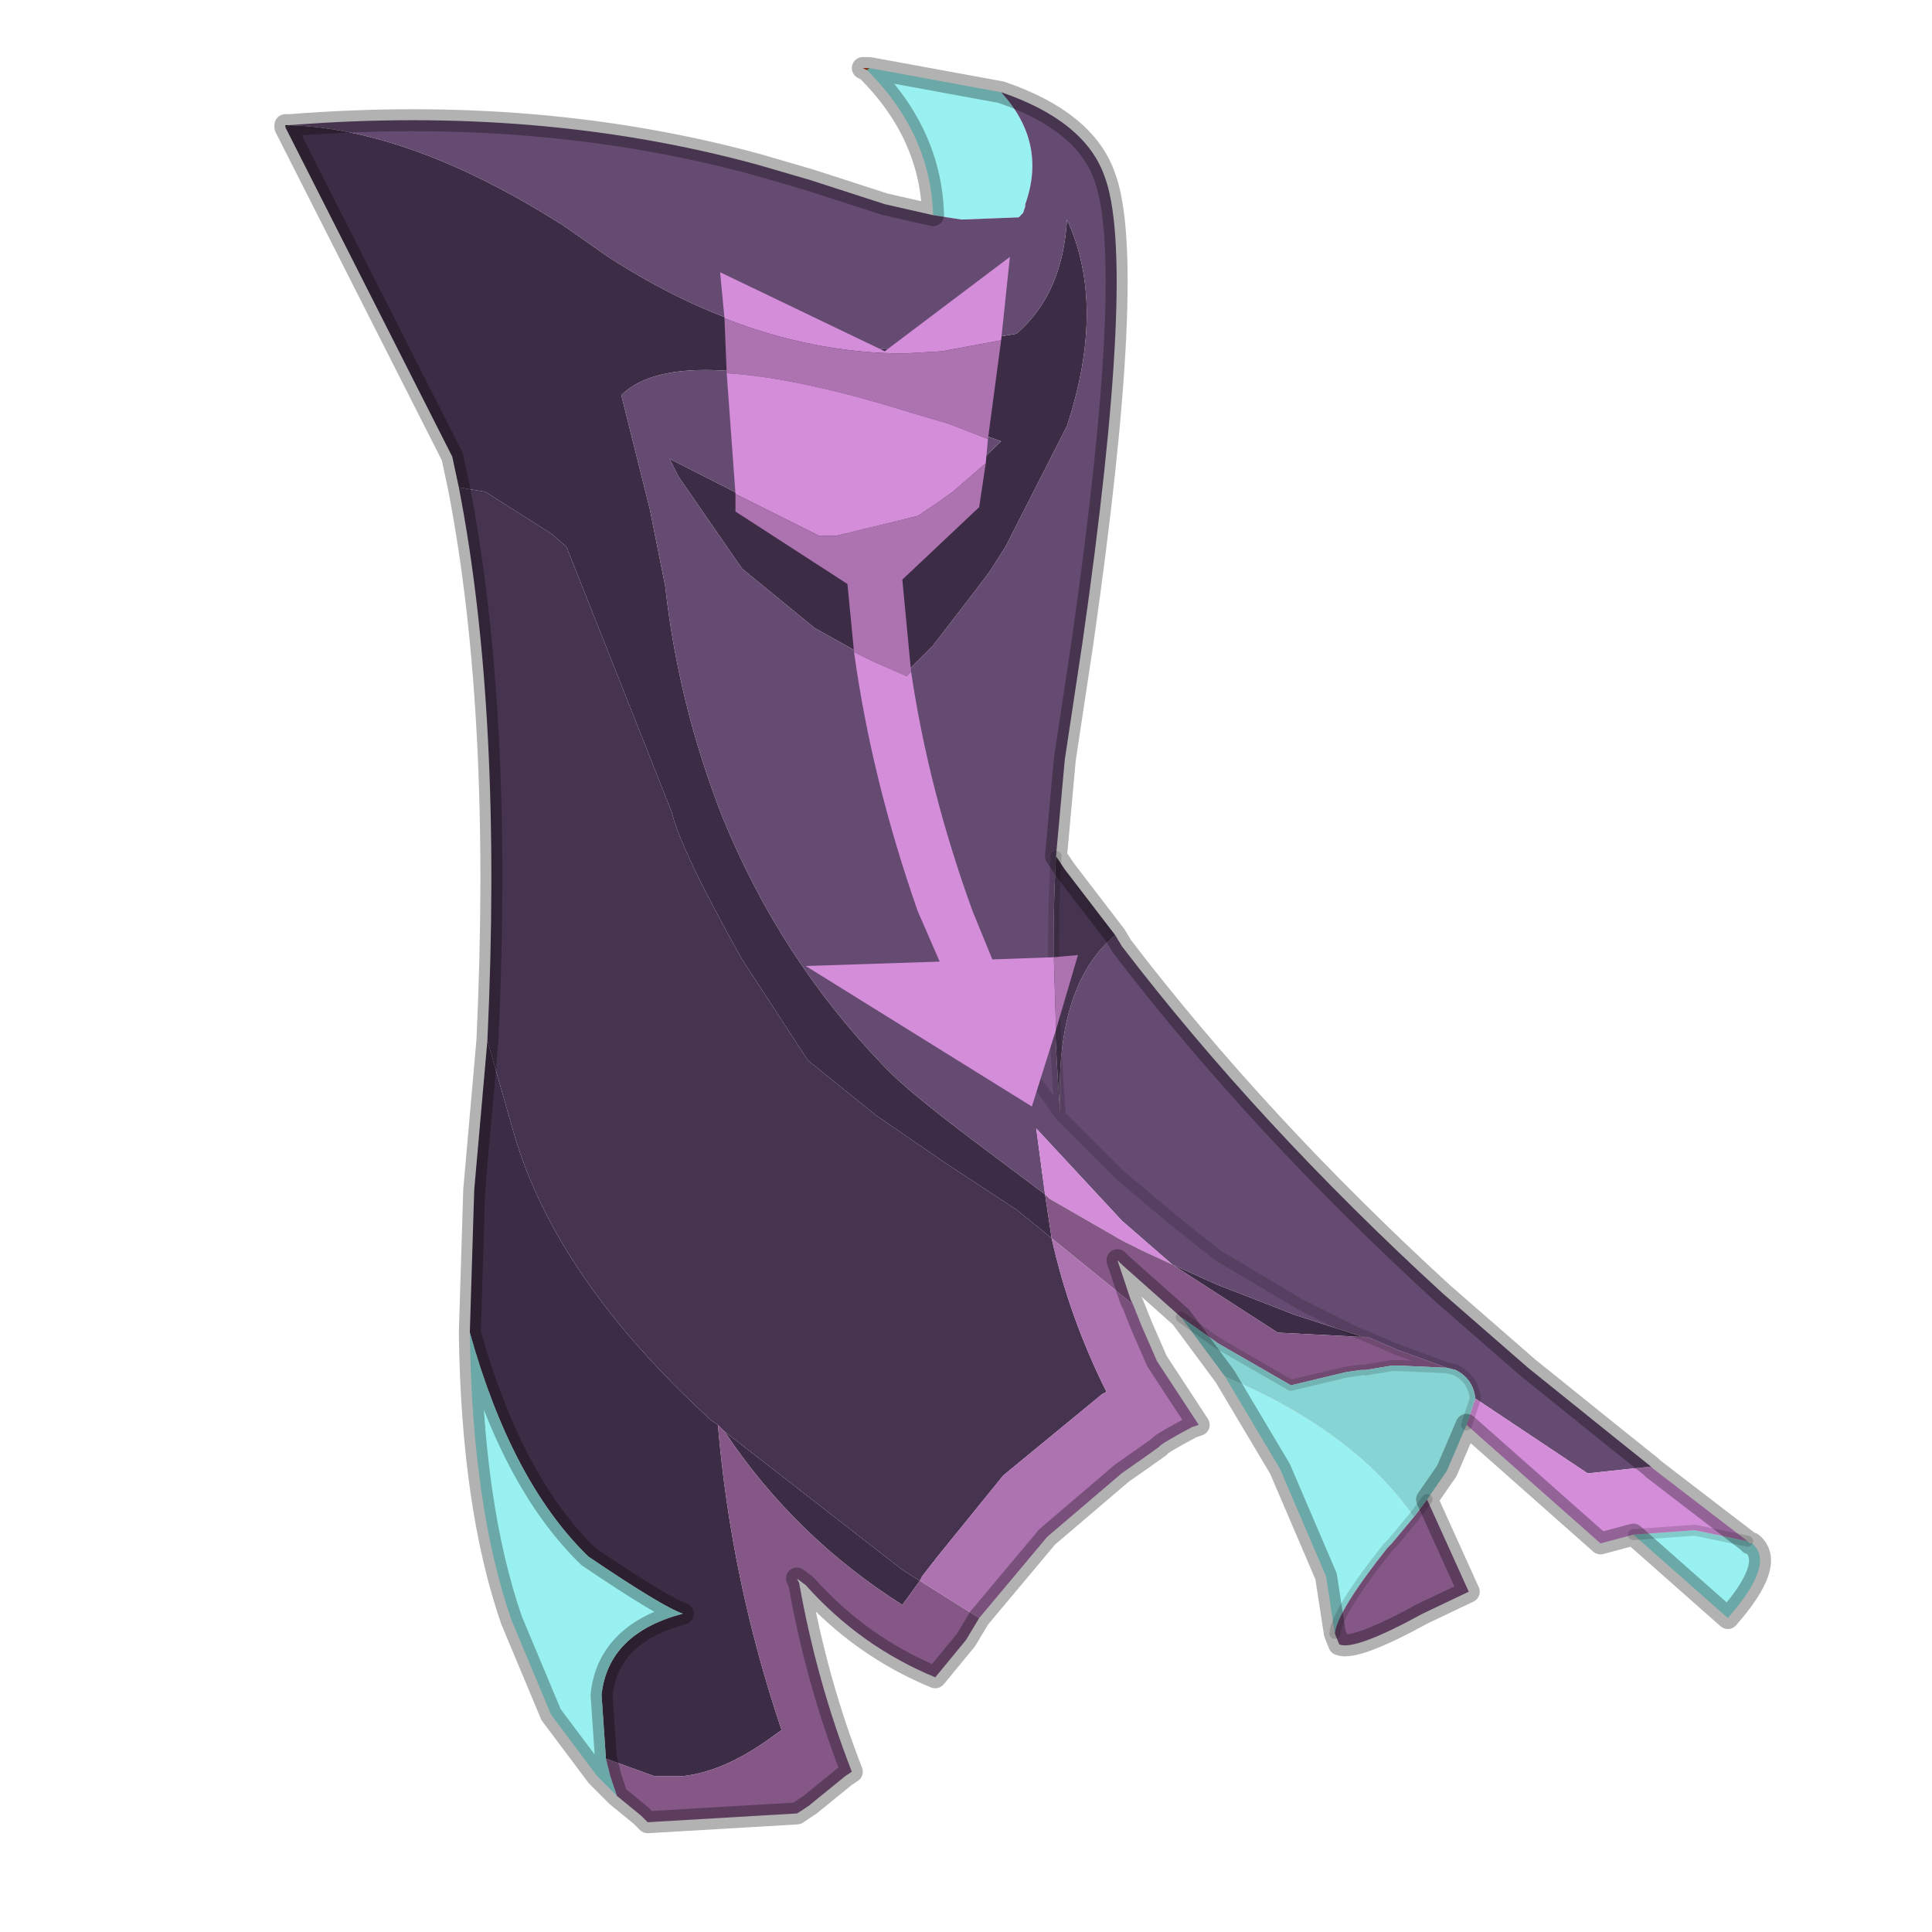 <?xml version="1.0" encoding="UTF-8" standalone="no"?>
<svg xmlns:xlink="http://www.w3.org/1999/xlink" height="440.0px" width="440.0px" xmlns="http://www.w3.org/2000/svg">
  <g transform="matrix(10.0, 0.0, 0.0, 10.0, 0.0, 0.0)">
    <use height="44.0" transform="matrix(1.0, 0.0, 0.0, 1.0, 0.0, 0.0)" width="44.0" xlink:href="#shape0"/>
  </g>
  <defs>
    <g id="shape0" transform="matrix(1.0, 0.0, 0.0, 1.0, 0.0, 0.0)">
      <path d="M44.0 44.0 L0.0 44.0 0.0 0.0 44.0 0.0 44.0 44.0" fill="#43adca" fill-opacity="0.0" fill-rule="evenodd" stroke="none"/>
      <path d="M6.5 2.9 L6.6 2.85 6.5 2.9" fill="#994613" fill-rule="evenodd" stroke="none"/>
      <path d="M6.5 2.9 L6.5 2.85 6.6 2.85 6.5 2.9" fill="#211e19" fill-rule="evenodd" stroke="none"/>
      <path d="M18.45 41.1 L18.4 41.1 18.15 41.3 18.45 41.1 M10.7 30.35 L10.8 27.1 11.1 23.7 11.7 25.8 Q12.65 29.1 16.2 32.35 L16.35 32.45 Q16.65 36.0 17.8 39.4 L17.45 39.65 Q16.45 40.35 15.55 40.45 L14.9 40.45 13.8 40.05 13.7 38.6 Q13.85 37.2 15.55 36.75 15.1 36.6 13.4 35.45 11.65 33.75 10.7 30.35 M10.45 11.1 L10.3 10.4 6.5 2.9 6.6 2.85 Q9.4 2.95 12.85 5.15 L13.85 5.85 Q17.25 8.05 20.55 7.95 L21.4 7.9 23.15 7.6 Q24.2 6.7 24.3 5.0 25.2 6.95 24.3 9.7 L22.9 12.45 22.55 13.0 22.25 13.4 21.25 14.7 20.6 15.35 19.8 15.0 18.55 14.3 16.9 12.95 15.45 10.85 15.25 10.45 18.6 12.15 19.0 12.15 Q20.0 12.15 20.9 11.65 L21.3 11.4 21.65 11.15 22.8 10.05 21.55 9.6 20.7 9.35 Q15.45 7.7 14.15 9.0 L14.8 11.6 15.15 13.35 Q15.45 16.05 16.45 18.6 17.75 21.8 20.1 24.25 20.6 24.8 22.2 26.0 L23.8 27.2 23.95 28.2 23.15 27.55 21.55 26.5 19.95 25.4 18.4 24.15 16.9 21.85 Q15.5 19.35 15.3 18.5 L12.9 12.45 12.55 12.15 11.05 11.2 10.45 11.1 M26.7 28.8 L27.7 29.25 29.5 29.95 31.05 30.45 29.1 30.35 26.7 28.8 M16.5 32.6 L20.55 35.75 20.95 36.0 20.55 36.55 Q18.1 35.0 16.5 32.6" fill="#3d2c45" fill-rule="evenodd" stroke="none"/>
      <path d="M21.25 4.9 Q21.2 3.05 19.75 1.6 L19.8 1.55 22.8 2.1 Q23.85 3.25 23.35 4.65 L23.35 4.7 23.3 4.85 23.2 4.95 21.9 5.0 21.25 4.9 M39.8 35.1 L39.85 35.15 39.9 35.15 Q40.45 35.6 39.35 36.85 L37.2 34.95 38.6 34.85 39.8 35.1 M30.4 37.2 L30.2 35.9 29.15 33.45 27.9 31.35 Q30.85 32.6 32.2 34.55 L31.7 35.15 31.6 35.25 Q30.45 36.7 30.4 37.2 M14.05 40.9 L13.6 40.45 12.55 39.05 11.65 36.9 Q10.75 34.3 10.7 30.35 11.65 33.75 13.4 35.45 15.1 36.6 15.55 36.75 13.85 37.2 13.7 38.6 L13.8 40.05 13.9 40.45 14.05 40.9" fill="#99f0f0" fill-rule="evenodd" stroke="none"/>
      <path d="M6.6 2.85 Q12.3 2.4 17.25 3.75 L18.45 4.1 20.15 4.65 21.25 4.9 21.9 5.0 23.2 4.95 23.3 4.85 23.35 4.7 23.35 4.65 Q23.85 3.25 22.8 2.1 24.7 2.75 25.15 4.0 25.9 5.95 24.65 14.65 L24.25 17.3 24.05 19.5 Q23.9 22.2 24.15 25.4 24.0 22.45 25.4 21.3 L25.55 21.55 Q28.65 25.6 32.85 29.45 L34.8 31.15 36.85 32.8 37.6 33.4 36.2 33.55 36.15 33.55 33.6 31.85 Q33.55 31.4 33.15 31.2 L32.95 31.15 31.85 30.75 31.15 30.45 31.05 30.45 29.5 29.95 27.7 29.25 26.7 28.8 25.55 27.8 23.6 25.7 23.8 27.2 22.2 26.0 Q20.6 24.8 20.1 24.25 17.75 21.8 16.45 18.6 15.45 16.05 15.15 13.35 L14.8 11.6 14.15 9.0 Q15.45 7.7 20.7 9.35 L21.55 9.6 22.8 10.05 21.65 11.15 21.3 11.4 20.9 11.65 Q20.0 12.15 19.0 12.15 L18.6 12.15 15.25 10.45 15.45 10.85 16.9 12.95 18.55 14.3 19.8 15.0 20.6 15.35 21.25 14.7 22.25 13.4 22.55 13.0 22.9 12.45 24.3 9.7 Q25.2 6.95 24.3 5.0 24.2 6.7 23.15 7.6 L21.4 7.9 20.55 7.95 Q17.25 8.05 13.85 5.85 L12.85 5.15 Q9.4 2.95 6.6 2.85 M21.35 21.1 L22.25 22.7 24.15 25.4 25.55 26.8 26.8 27.85 27.75 28.6 29.6 29.7 30.9 30.35 31.15 30.45 30.9 30.35 29.6 29.7 27.75 28.6 26.8 27.85 25.55 26.8 24.15 25.4 22.25 22.7 21.35 21.1" fill="#654a71" fill-rule="evenodd" stroke="none"/>
      <path d="M19.75 1.6 L19.65 1.55 19.7 1.55 19.75 1.55 19.75 1.6 19.7 1.55 19.75 1.6" fill="#b83414" fill-rule="evenodd" stroke="none"/>
      <path d="M19.75 1.55 L19.8 1.55 19.75 1.6 19.75 1.55" fill="#8f5705" fill-rule="evenodd" stroke="none"/>
      <path d="M24.05 19.5 L24.25 19.8 25.4 21.3 Q24.0 22.45 24.15 25.4 23.9 22.2 24.05 19.5 M11.1 23.7 Q11.45 16.25 10.45 11.1 L11.05 11.2 12.55 12.15 12.9 12.45 15.3 18.5 Q15.5 19.35 16.9 21.85 L18.4 24.15 19.95 25.4 21.55 26.5 23.15 27.55 23.95 28.2 Q24.35 30.0 25.2 31.7 L25.1 31.75 22.85 33.6 21.35 35.45 21.0 35.9 20.95 36.0 20.55 35.75 16.5 32.6 16.35 32.45 16.2 32.35 Q12.65 29.1 11.7 25.8 L11.1 23.7" fill="#46334f" fill-rule="evenodd" stroke="none"/>
      <path d="M37.6 33.4 L37.65 33.45 39.8 35.1 38.6 34.85 37.2 34.95 36.45 35.15 33.4 32.45 33.6 31.85 36.15 33.55 36.2 33.55 37.6 33.4 M23.8 27.2 L23.6 25.7 25.55 27.8 26.7 28.8 26.05 28.5 25.55 28.25 23.9 27.3 23.8 27.2" fill="#d38dd9" fill-rule="evenodd" stroke="none"/>
      <path d="M32.5 34.15 L33.45 36.25 32.4 36.75 Q30.85 37.6 30.5 37.45 L30.4 37.2 Q30.45 36.7 31.6 35.25 L31.7 35.15 32.2 34.55 32.5 34.15 M26.9 30.0 L25.55 28.8 25.45 28.7 25.55 29.0 25.75 29.6 25.8 29.7 25.55 29.5 23.95 28.2 23.8 27.2 23.9 27.3 25.55 28.25 26.05 28.5 26.7 28.8 29.1 30.35 31.05 30.45 31.15 30.45 31.85 30.75 32.95 31.15 31.85 31.1 31.7 31.1 31.1 31.2 31.0 31.2 30.65 31.25 29.4 31.55 27.75 30.6 26.9 30.0 M22.3 36.85 L22.0 37.35 21.3 38.2 Q19.6 37.5 18.35 36.1 L18.15 35.95 18.2 36.05 Q18.6 38.3 19.4 40.35 L19.25 40.45 18.45 41.1 18.15 41.3 14.75 41.5 14.6 41.35 14.05 40.9 13.9 40.45 13.8 40.05 14.9 40.45 15.55 40.45 Q16.45 40.35 17.45 39.65 L17.8 39.4 Q16.65 36.0 16.35 32.45 L16.5 32.6 Q18.1 35.0 20.55 36.55 L20.95 36.0 22.3 36.85" fill="#855787" fill-rule="evenodd" stroke="none"/>
      <path d="M25.8 29.7 L26.0 30.2 26.35 31.0 27.3 32.45 27.15 32.5 Q26.4 32.9 26.4 32.95 L26.05 33.2 25.55 33.55 23.85 35.0 22.3 36.85 20.95 36.0 21.0 35.9 21.35 35.45 22.85 33.6 25.1 31.75 25.2 31.7 Q24.35 30.0 23.95 28.2 L25.55 29.5 25.8 29.7" fill="#ad72b0" fill-rule="evenodd" stroke="none"/>
      <path d="M33.4 32.45 L32.95 33.5 32.5 34.15 32.2 34.55 Q30.85 32.6 27.9 31.35 L26.9 30.0 27.75 30.6 29.4 31.55 30.65 31.25 31.0 31.2 31.1 31.2 31.7 31.1 31.85 31.1 32.95 31.15 33.15 31.2 Q33.55 31.4 33.6 31.85 L33.4 32.45" fill="#87d4d4" fill-rule="evenodd" stroke="none"/>
      <path d="M6.5 2.9 L6.5 2.85 6.6 2.85 Q12.3 2.4 17.25 3.75 L18.45 4.1 20.15 4.65 21.25 4.9 Q21.2 3.05 19.75 1.6 L19.65 1.55 19.7 1.55 19.75 1.55 19.8 1.55 22.8 2.1 Q24.7 2.75 25.15 4.0 25.9 5.95 24.65 14.65 L24.25 17.3 24.05 19.5 24.25 19.8 25.4 21.3 25.55 21.55 Q28.65 25.6 32.85 29.45 L34.8 31.15 36.85 32.8 37.6 33.4 37.65 33.45 39.8 35.1 39.85 35.15 39.9 35.15 Q40.45 35.6 39.35 36.85 L37.2 34.95 36.45 35.15 33.4 32.45 32.95 33.5 32.5 34.15 33.45 36.25 32.4 36.75 Q30.85 37.6 30.5 37.45 L30.4 37.2 30.2 35.9 29.15 33.45 27.9 31.35 26.9 30.0 25.55 28.8 25.45 28.7 25.55 29.0 25.75 29.6 25.8 29.7 26.0 30.2 26.35 31.0 27.3 32.45 27.15 32.5 Q26.4 32.9 26.4 32.95 L26.05 33.2 25.55 33.55 23.85 35.0 22.3 36.85 22.0 37.35 21.3 38.2 Q19.6 37.5 18.35 36.1 L18.15 35.95 18.2 36.05 Q18.6 38.3 19.4 40.35 L19.25 40.45 18.45 41.1 18.15 41.3 14.75 41.5 14.6 41.35 14.05 40.9 13.6 40.45 12.55 39.05 11.65 36.9 Q10.75 34.3 10.7 30.35 L10.8 27.1 11.1 23.7 Q11.45 16.25 10.45 11.1 L10.3 10.4 6.5 2.9 M19.7 1.55 L19.75 1.6 M13.8 40.05 L13.9 40.45 14.05 40.9 M10.7 30.35 Q11.65 33.75 13.4 35.45 15.1 36.6 15.55 36.75 13.85 37.2 13.7 38.6 L13.8 40.05" fill="none" stroke="#000000" stroke-linecap="round" stroke-linejoin="round" stroke-opacity="0.302" stroke-width="0.5"/>
      <path d="M31.15 30.45 L30.9 30.35 29.6 29.7 27.75 28.6 26.8 27.85 25.55 26.8 24.15 25.4 22.25 22.7 21.35 21.1 M31.0 31.2 L30.65 31.25 29.4 31.55 27.75 30.6 26.9 30.0 M31.15 30.45 L31.85 30.75 32.95 31.15 33.15 31.2 Q33.55 31.4 33.6 31.85 L33.4 32.45 M31.1 31.2 L31.7 31.1 31.85 31.1 32.95 31.15 M37.2 34.95 L38.6 34.85 39.8 35.1 M32.2 34.55 L31.7 35.15 31.6 35.25 Q30.45 36.7 30.4 37.2 M32.5 34.15 L32.2 34.55 M24.05 19.5 Q23.9 22.2 24.15 25.4" fill="none" stroke="#000000" stroke-linecap="round" stroke-linejoin="round" stroke-opacity="0.153" stroke-width="0.25"/>
      <path d="M22.8 7.75 L21.45 8.0 20.6 8.05 Q18.55 8.05 16.5 7.25 L16.4 6.2 20.15 8.0 23.0 5.85 22.8 7.75 M16.55 8.5 Q18.2 8.6 20.75 9.4 L21.6 9.65 22.5 10.0 22.45 10.55 21.7 11.2 21.35 11.45 20.9 11.75 19.05 12.2 18.65 12.2 16.75 11.25 16.55 8.5 M20.75 15.3 Q21.15 18.0 22.15 20.75 L22.6 21.85 24.0 21.8 24.05 23.45 23.5 25.2 18.35 22.0 21.4 21.9 20.9 20.75 Q19.85 17.75 19.45 14.85 L19.85 15.05 20.65 15.4 20.75 15.3" fill="#d38dd9" fill-rule="evenodd" stroke="none"/>
      <path d="M22.8 7.75 L22.5 10.0 21.6 9.65 20.75 9.4 Q18.2 8.6 16.55 8.5 L16.5 7.25 Q18.55 8.05 20.6 8.05 L21.45 8.0 22.8 7.75 M22.45 10.55 L22.3 11.55 20.55 13.2 20.75 15.3 20.65 15.4 19.85 15.05 19.45 14.85 19.3 13.3 16.75 11.65 16.75 11.25 18.65 12.2 19.05 12.2 20.9 11.75 21.35 11.45 21.7 11.2 22.45 10.55 M24.0 21.8 L24.55 21.75 24.05 23.45 24.0 21.8" fill="#ad72b0" fill-rule="evenodd" stroke="none"/>
    </g>
  </defs>
</svg>
